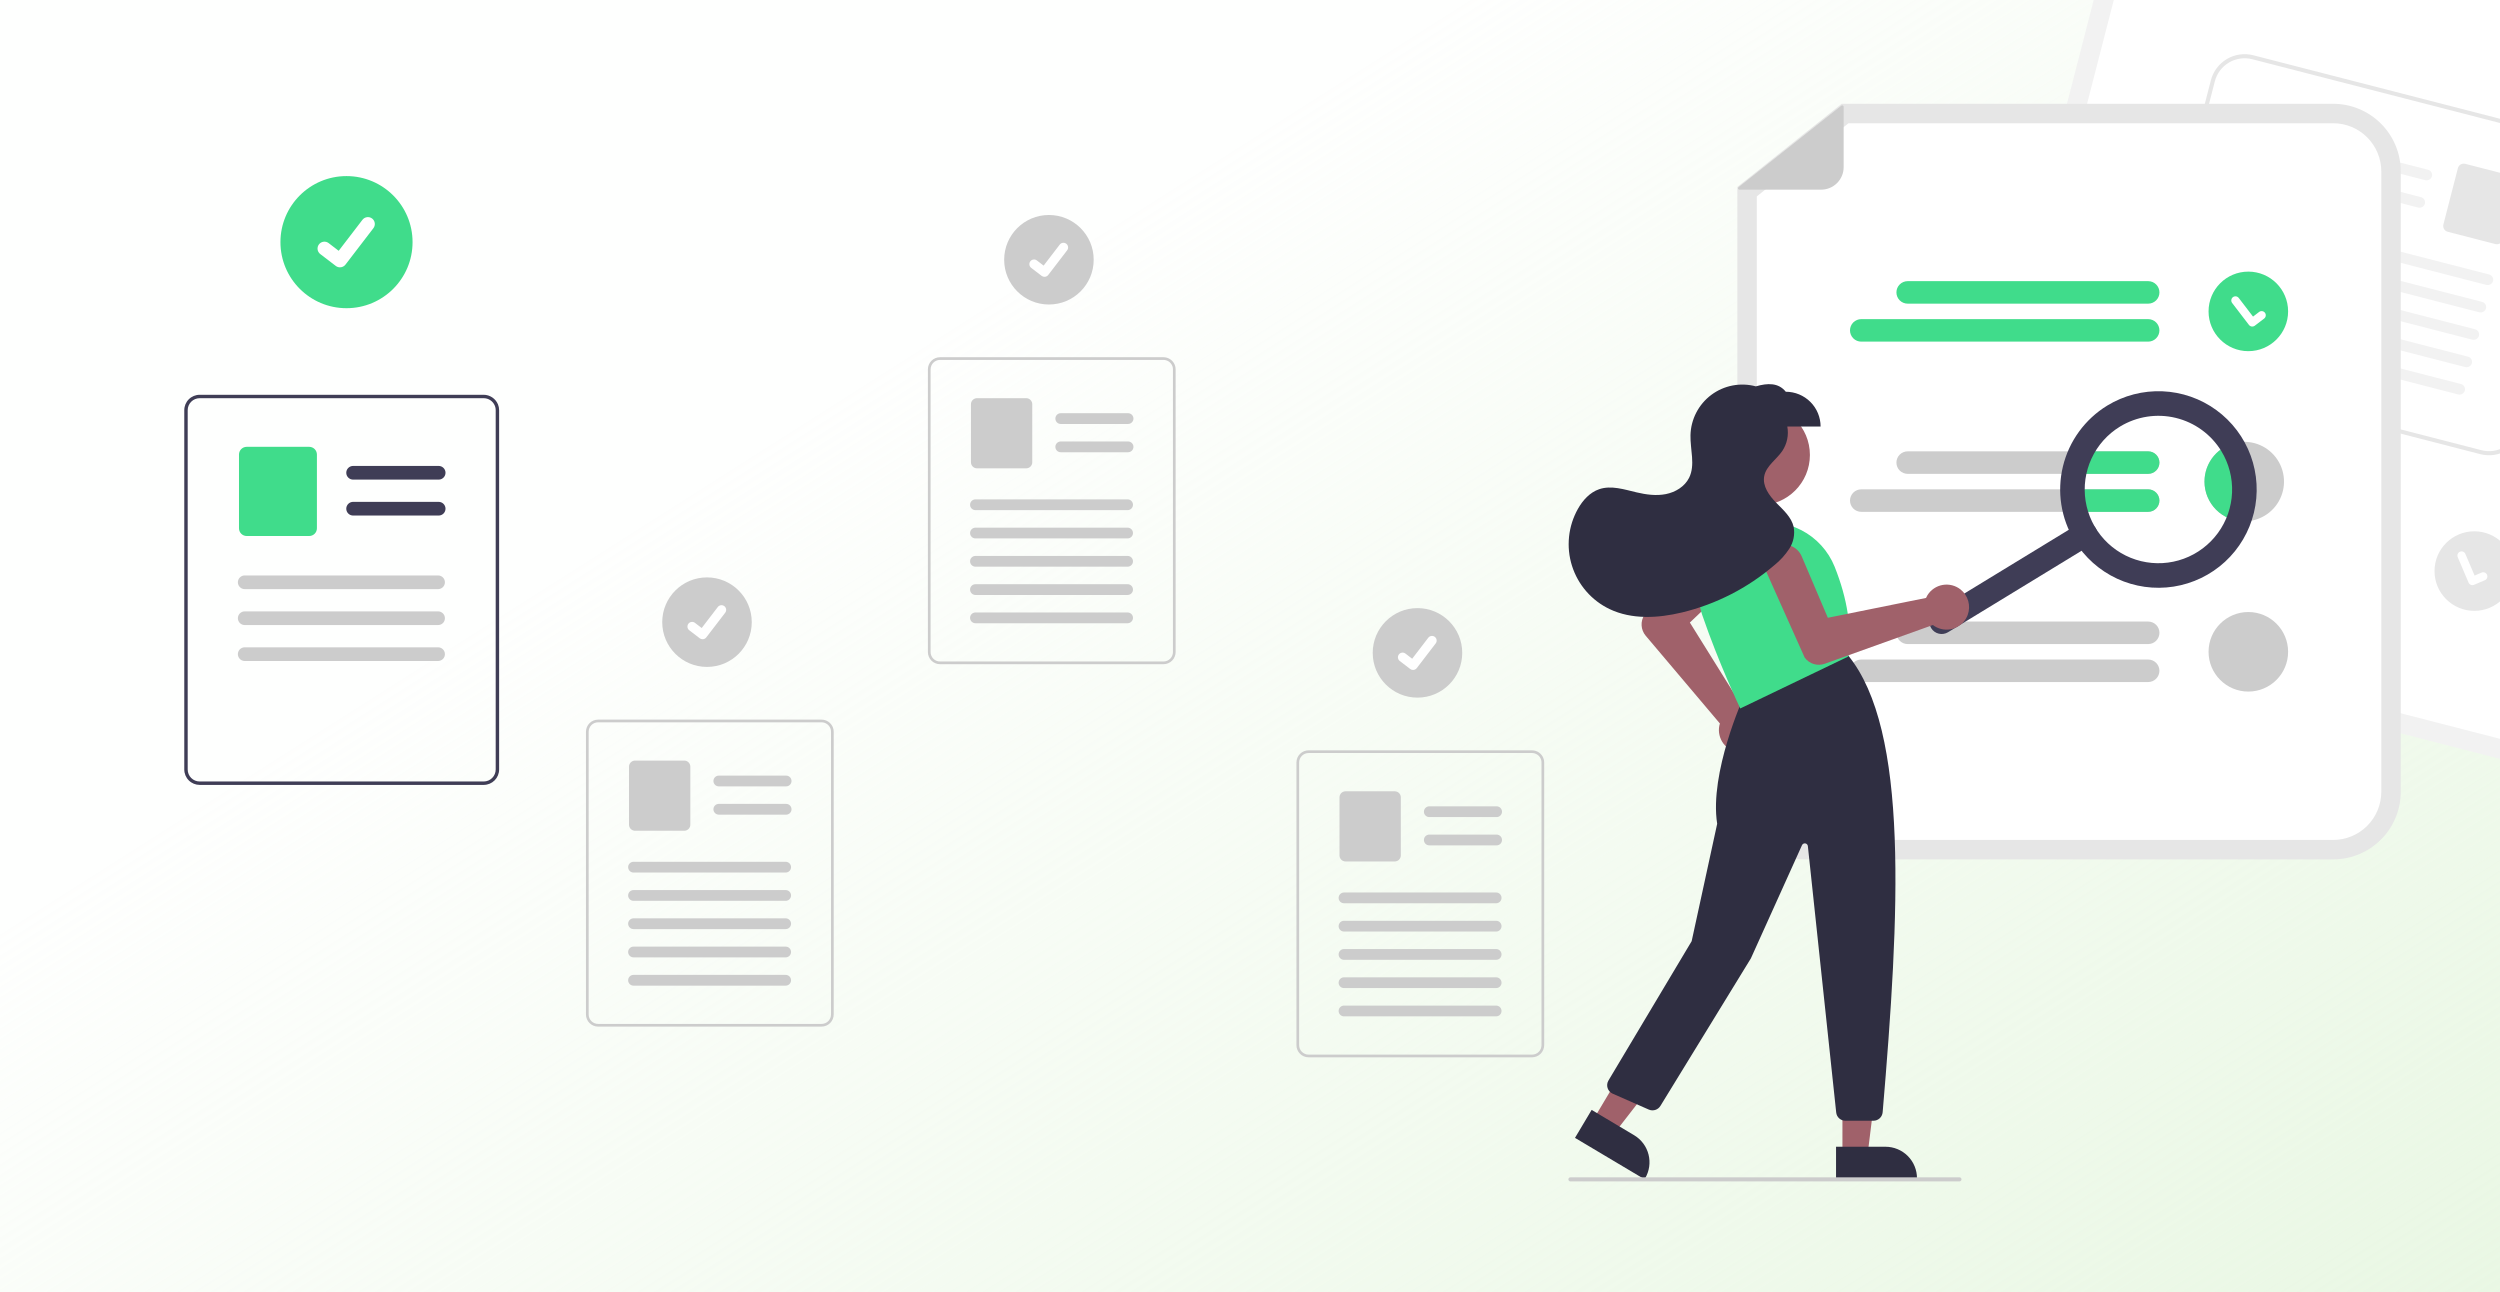 <svg width="1221" height="631" viewBox="0 0 1221 631" fill="none" xmlns="http://www.w3.org/2000/svg">
<rect x="0" y="0" width="1221" height="631" fill="#808080" stroke="none"/>
<g clip-path="url(#clip0_68_12043)">
<rect width="1221" height="631" fill="white"/>
<path d="M1155.7 -33C1196.87 -33 1230.24 -21.788 1230.24 -7.959L1230.24 640.957C1230.24 654.785 1196.87 666 1155.71 666L74.539 666C33.381 666 0 654.785 0 640.957L0 -7.959C0 -21.788 33.381 -33 74.539 -33L1155.7 -33Z" fill="url(#paint0_linear_68_12043)"/>
<g clip-path="url(#clip1_68_12043)">
<path d="M977.358 307.902L1227.21 372.249C1235.68 374.421 1244.67 373.143 1252.21 368.694C1259.74 364.245 1265.2 356.989 1267.39 348.518L1342.95 55.056C1345.13 46.58 1343.85 37.588 1339.4 30.053C1334.95 22.518 1327.7 17.056 1319.23 14.864L1086.78 -45L1027.29 -18.363L953.63 267.711C951.458 276.187 952.736 285.179 957.184 292.713C961.633 300.248 968.888 305.711 977.358 307.902Z" fill="#F2F2F2"/>
<path d="M1316.86 24.065C1322.89 25.626 1328.05 29.516 1331.22 34.881C1334.39 40.247 1335.3 46.65 1333.75 52.686L1258.19 346.149C1256.63 352.181 1252.74 357.348 1247.38 360.517C1242.01 363.685 1235.61 364.595 1229.57 363.048L979.727 298.701C973.695 297.141 968.528 293.251 965.36 287.885C962.193 282.519 961.282 276.116 962.829 270.08L1035.35 -11.561L1087.63 -34.97L1316.86 24.065Z" fill="white"/>
<path d="M1048.27 233.761L1162.02 263.057C1162.72 263.237 1163.45 263.278 1164.16 263.177C1164.87 263.076 1165.56 262.835 1166.18 262.468C1166.8 262.101 1167.35 261.615 1167.78 261.038C1168.22 260.461 1168.53 259.805 1168.71 259.106C1168.89 258.407 1168.93 257.679 1168.83 256.965C1168.73 256.25 1168.49 255.562 1168.12 254.941C1167.75 254.319 1167.27 253.776 1166.69 253.342C1166.12 252.909 1165.46 252.593 1164.76 252.413L1051.01 223.116C1050.31 222.937 1049.58 222.896 1048.87 222.997C1048.15 223.098 1047.46 223.339 1046.84 223.706C1046.22 224.073 1045.68 224.559 1045.24 225.136C1044.81 225.713 1044.5 226.369 1044.32 227.068C1044.14 227.767 1044.09 228.495 1044.2 229.209C1044.3 229.924 1044.54 230.612 1044.9 231.233C1045.27 231.855 1045.76 232.398 1046.33 232.832C1046.91 233.265 1047.57 233.581 1048.27 233.761Z" fill="#CCCCCC"/>
<path d="M1021.69 246.071L1157.39 281.021C1158.8 281.384 1160.3 281.172 1161.56 280.431C1162.81 279.69 1163.72 278.481 1164.08 277.069C1164.45 275.658 1164.24 274.159 1163.49 272.904C1162.75 271.649 1161.54 270.74 1160.13 270.376L1024.43 235.426C1023.02 235.064 1021.52 235.277 1020.27 236.019C1019.01 236.76 1018.1 237.969 1017.74 239.379C1017.38 240.79 1017.59 242.287 1018.33 243.542C1019.07 244.797 1020.28 245.707 1021.69 246.071Z" fill="#CCCCCC"/>
<path d="M1208.45 298.342C1197.72 298.342 1189.02 289.645 1189.02 278.916C1189.02 268.188 1197.72 259.491 1208.45 259.491C1219.17 259.491 1227.87 268.188 1227.87 278.916C1227.87 289.645 1219.17 298.342 1208.45 298.342Z" fill="#E6E6E6"/>
<path d="M1060.36 182.923L1211.43 221.817C1215.8 222.936 1220.43 222.277 1224.31 219.985C1228.19 217.693 1231.01 213.954 1232.14 209.59L1263.8 86.585C1264.91 82.219 1264.26 77.586 1261.96 73.705C1259.67 69.824 1255.93 67.01 1251.57 65.882L1100.5 26.988C1096.13 25.869 1091.5 26.528 1087.62 28.82C1083.74 31.112 1080.92 34.85 1079.79 39.215L1048.13 162.22C1047.02 166.586 1047.68 171.219 1049.97 175.1C1052.26 178.981 1056 181.795 1060.36 182.923Z" fill="white"/>
<path d="M1060.36 182.923L1211.43 221.817C1215.8 222.936 1220.43 222.277 1224.31 219.985C1228.19 217.693 1231.01 213.954 1232.14 209.59L1263.8 86.585C1264.91 82.219 1264.26 77.586 1261.96 73.705C1259.67 69.824 1255.93 67.01 1251.57 65.882L1100.5 26.988C1096.13 25.869 1091.5 26.528 1087.62 28.82C1083.74 31.112 1080.92 34.85 1079.79 39.215L1048.13 162.22C1047.02 166.586 1047.68 171.219 1049.97 175.1C1052.26 178.981 1056 181.795 1060.36 182.923ZM1251.07 67.819C1254.92 68.814 1258.22 71.297 1260.24 74.722C1262.26 78.147 1262.85 82.234 1261.86 86.087L1230.2 209.092C1229.2 212.942 1226.72 216.241 1223.3 218.263C1219.87 220.286 1215.79 220.867 1211.93 219.88L1060.86 180.986C1057.01 179.991 1053.71 177.508 1051.69 174.083C1049.67 170.658 1049.08 166.571 1050.07 162.718L1081.73 39.713C1082.73 35.863 1085.21 32.564 1088.63 30.542C1092.06 28.519 1096.14 27.938 1100 28.925L1251.07 67.819Z" fill="#E6E6E6"/>
<path d="M1108.16 68.347L1184.41 87.976C1185.07 88.162 1185.78 88.088 1186.4 87.769C1187.01 87.45 1187.48 86.91 1187.71 86.257C1187.82 85.917 1187.86 85.557 1187.82 85.202C1187.79 84.846 1187.68 84.502 1187.51 84.189C1187.33 83.877 1187.1 83.603 1186.81 83.384C1186.53 83.166 1186.21 83.007 1185.86 82.918L1108.25 62.937C1105.11 64.525 1105.94 67.775 1108.16 68.347Z" fill="#F2F2F2"/>
<path d="M1104.72 81.722L1180.96 101.352C1181.63 101.538 1182.34 101.464 1182.96 101.145C1183.57 100.826 1184.04 100.285 1184.27 99.633C1184.38 99.292 1184.42 98.933 1184.38 98.577C1184.35 98.222 1184.24 97.877 1184.06 97.565C1183.89 97.252 1183.66 96.978 1183.37 96.76C1183.09 96.541 1182.77 96.382 1182.42 96.293L1104.81 76.312C1101.67 77.901 1102.5 81.15 1104.72 81.722Z" fill="#F2F2F2"/>
<path d="M1195.49 113.211L1218.75 119.202C1219.51 119.396 1220.32 119.282 1221 118.883C1221.67 118.484 1222.16 117.833 1222.36 117.073L1229.43 89.61C1229.62 88.85 1229.51 88.044 1229.11 87.368C1228.71 86.693 1228.06 86.203 1227.3 86.007L1204.03 80.016C1203.27 79.821 1202.46 79.936 1201.79 80.335C1201.11 80.734 1200.62 81.385 1200.43 82.144L1193.36 109.607C1193.16 110.367 1193.28 111.174 1193.68 111.849C1194.08 112.525 1194.73 113.014 1195.49 113.211Z" fill="#E6E6E6"/>
<path d="M1097.89 109.166L1214.26 139.124C1214.92 139.31 1215.63 139.236 1216.25 138.917C1216.86 138.598 1217.33 138.058 1217.56 137.405C1217.67 137.064 1217.71 136.705 1217.67 136.35C1217.64 135.994 1217.53 135.649 1217.36 135.337C1217.18 135.024 1216.95 134.75 1216.66 134.532C1216.38 134.313 1216.06 134.155 1215.71 134.065L1097.98 103.755C1094.84 105.344 1095.67 108.594 1097.89 109.166Z" fill="#F2F2F2"/>
<path d="M1094.45 122.546L1210.81 152.504C1211.48 152.69 1212.19 152.616 1212.8 152.297C1213.42 151.978 1213.89 151.437 1214.12 150.785C1214.23 150.444 1214.26 150.085 1214.23 149.729C1214.19 149.374 1214.09 149.029 1213.91 148.717C1213.74 148.404 1213.5 148.13 1213.22 147.912C1212.94 147.693 1212.61 147.534 1212.27 147.445L1094.53 117.135C1091.4 118.724 1092.22 121.974 1094.45 122.546Z" fill="#F2F2F2"/>
<path d="M1091.01 135.917L1207.37 165.874C1208.04 166.06 1208.75 165.986 1209.36 165.667C1209.98 165.348 1210.45 164.808 1210.68 164.156C1210.79 163.815 1210.82 163.456 1210.79 163.1C1210.75 162.744 1210.64 162.4 1210.47 162.087C1210.3 161.775 1210.06 161.501 1209.78 161.282C1209.5 161.064 1209.17 160.905 1208.83 160.816L1091.09 130.506C1087.96 132.095 1088.78 135.344 1091.01 135.917Z" fill="#F2F2F2"/>
<path d="M1087.56 149.295L1203.93 179.253C1204.59 179.439 1205.31 179.365 1205.92 179.046C1206.53 178.727 1207 178.186 1207.24 177.534C1207.34 177.193 1207.38 176.834 1207.34 176.478C1207.31 176.123 1207.2 175.778 1207.03 175.466C1206.85 175.153 1206.62 174.879 1206.34 174.661C1206.05 174.442 1205.73 174.283 1205.38 174.194L1087.65 143.884C1084.51 145.473 1085.34 148.723 1087.56 149.295Z" fill="#F2F2F2"/>
<path d="M1084.12 162.667L1200.49 192.625C1201.15 192.811 1201.86 192.737 1202.48 192.418C1203.09 192.099 1203.56 191.558 1203.79 190.906C1203.9 190.565 1203.94 190.206 1203.9 189.85C1203.87 189.495 1203.76 189.15 1203.59 188.838C1203.41 188.525 1203.18 188.251 1202.89 188.033C1202.61 187.814 1202.29 187.655 1201.94 187.566L1084.21 157.256C1081.07 158.845 1081.9 162.095 1084.12 162.667Z" fill="#F2F2F2"/>
<path d="M1207.01 285.726C1207.43 285.836 1207.88 285.805 1208.29 285.638L1208.31 285.628L1213.6 283.384C1213.85 283.28 1214.07 283.129 1214.26 282.939C1214.44 282.749 1214.59 282.523 1214.69 282.276C1214.79 282.029 1214.84 281.764 1214.84 281.498C1214.84 281.231 1214.78 280.967 1214.68 280.722C1214.57 280.477 1214.42 280.254 1214.23 280.067C1214.04 279.881 1213.82 279.733 1213.57 279.634C1213.32 279.534 1213.06 279.484 1212.79 279.487C1212.52 279.49 1212.26 279.545 1212.01 279.65L1208.59 281.109L1204.09 270.538C1203.99 270.293 1203.84 270.071 1203.65 269.884C1203.46 269.698 1203.23 269.551 1202.99 269.451C1202.74 269.351 1202.47 269.301 1202.21 269.304C1201.94 269.306 1201.68 269.361 1201.43 269.465L1201.46 269.535L1201.43 269.465C1200.94 269.676 1200.55 270.075 1200.35 270.574C1200.14 271.073 1200.15 271.631 1200.36 272.126L1205.65 284.554C1205.77 284.841 1205.95 285.095 1206.19 285.298C1206.43 285.501 1206.71 285.646 1207.01 285.723L1207.01 285.726Z" fill="white"/>
<path d="M881.526 419.733H1139.53C1148.27 419.723 1156.66 416.243 1162.85 410.056C1169.04 403.868 1172.52 395.479 1172.53 386.729V83.693C1172.52 74.943 1169.04 66.554 1162.85 60.367C1156.66 54.179 1148.27 50.699 1139.53 50.689H899.499L848.526 91.323V386.729C848.536 395.479 852.016 403.868 858.202 410.056C864.389 416.243 872.777 419.723 881.526 419.733Z" fill="#E6E6E6"/>
<path d="M1139.53 60.19C1145.76 60.197 1151.73 62.675 1156.13 67.082C1160.54 71.488 1163.02 77.462 1163.03 83.693V386.729C1163.02 392.96 1160.54 398.934 1156.13 403.34C1151.73 407.746 1145.76 410.225 1139.53 410.232H881.526C875.296 410.225 869.322 407.746 864.917 403.34C860.511 398.934 858.033 392.96 858.026 386.729V95.9L902.822 60.19H1139.53Z" fill="white"/>
<path d="M931.707 148.305H1049.17C1050.63 148.305 1052.03 147.726 1053.06 146.695C1054.09 145.665 1054.67 144.267 1054.67 142.809C1054.67 141.351 1054.09 139.953 1053.06 138.923C1052.03 137.892 1050.63 137.313 1049.17 137.313H931.707C930.25 137.313 928.852 137.892 927.821 138.923C926.791 139.953 926.212 141.351 926.212 142.809C926.212 144.267 926.791 145.665 927.821 146.695C928.852 147.726 930.25 148.305 931.707 148.305Z" fill="#40DC8B"/>
<path d="M909.038 166.854H1049.17C1050.63 166.852 1052.02 166.272 1053.05 165.242C1054.08 164.211 1054.66 162.814 1054.66 161.358C1054.66 159.901 1054.08 158.505 1053.05 157.474C1052.02 156.444 1050.63 155.864 1049.17 155.862H909.038C908.316 155.861 907.601 156.002 906.933 156.278C906.265 156.554 905.659 156.958 905.148 157.469C904.637 157.979 904.231 158.586 903.955 159.253C903.678 159.92 903.536 160.635 903.536 161.358C903.536 162.08 903.678 162.796 903.955 163.463C904.231 164.13 904.637 164.736 905.148 165.247C905.659 165.757 906.265 166.162 906.933 166.438C907.601 166.713 908.316 166.855 909.038 166.854Z" fill="#40DC8B"/>
<path d="M931.705 220.438H1049.17C1050.62 220.438 1052.02 221.016 1053.05 222.047C1054.08 223.078 1054.66 224.476 1054.66 225.933C1054.66 227.391 1054.08 228.789 1053.05 229.819C1052.02 230.85 1050.62 231.429 1049.17 231.429H931.705C930.248 231.429 928.85 230.85 927.82 229.819C926.789 228.789 926.21 227.391 926.21 225.933C926.21 224.476 926.789 223.078 927.82 222.047C928.85 221.016 930.248 220.438 931.705 220.438Z" fill="#CCCCCC"/>
<path d="M909.036 238.99H1049.17C1050.62 238.99 1052.02 239.569 1053.05 240.599C1054.08 241.63 1054.66 243.028 1054.66 244.485C1054.66 245.943 1054.08 247.341 1053.05 248.371C1052.02 249.402 1050.62 249.981 1049.17 249.981H909.036C907.578 249.981 906.181 249.402 905.15 248.371C904.12 247.341 903.541 245.943 903.541 244.485C903.541 243.028 904.12 241.63 905.15 240.599C906.181 239.569 907.578 238.99 909.036 238.99Z" fill="#CCCCCC"/>
<path d="M931.707 314.56H1049.17C1050.63 314.56 1052.03 313.981 1053.06 312.95C1054.09 311.919 1054.67 310.522 1054.67 309.064C1054.67 307.606 1054.09 306.208 1053.06 305.178C1052.03 304.147 1050.63 303.568 1049.17 303.568H931.707C930.25 303.568 928.852 304.147 927.821 305.178C926.791 306.208 926.212 307.606 926.212 309.064C926.212 310.522 926.791 311.919 927.821 312.95C928.852 313.981 930.25 314.56 931.707 314.56Z" fill="#CCCCCC"/>
<path d="M909.038 333.109H1049.17C1050.63 333.107 1052.02 332.527 1053.05 331.497C1054.08 330.466 1054.66 329.07 1054.66 327.613C1054.66 326.157 1054.08 324.76 1053.05 323.73C1052.02 322.699 1050.63 322.119 1049.17 322.117H909.038C908.316 322.116 907.601 322.258 906.933 322.533C906.265 322.809 905.659 323.214 905.148 323.724C904.637 324.235 904.231 324.841 903.955 325.508C903.678 326.176 903.536 326.891 903.536 327.613C903.536 328.336 903.678 329.051 903.955 329.718C904.231 330.385 904.637 330.992 905.148 331.502C905.659 332.013 906.265 332.417 906.933 332.693C907.601 332.969 908.316 333.11 909.038 333.109Z" fill="#CCCCCC"/>
<path d="M1098.08 171.509C1087.36 171.509 1078.66 162.812 1078.66 152.084C1078.66 141.355 1087.36 132.658 1098.08 132.658C1108.81 132.658 1117.51 141.355 1117.51 152.084C1117.51 162.812 1108.81 171.509 1098.08 171.509Z" fill="#40DC8B"/>
<path d="M1100.01 159.494C1100.45 159.494 1100.87 159.353 1101.22 159.091L1101.24 159.075L1105.81 155.582C1106.02 155.421 1106.2 155.218 1106.33 154.988C1106.47 154.757 1106.55 154.502 1106.59 154.238C1106.62 153.973 1106.61 153.704 1106.54 153.446C1106.47 153.189 1106.35 152.947 1106.19 152.735C1106.02 152.524 1105.82 152.346 1105.59 152.213C1105.36 152.079 1105.1 151.993 1104.84 151.958C1104.58 151.923 1104.31 151.941 1104.05 152.011C1103.79 152.08 1103.55 152.2 1103.34 152.362L1100.38 154.63L1093.4 145.514C1093.23 145.302 1093.03 145.125 1092.8 144.992C1092.57 144.859 1092.32 144.772 1092.05 144.737C1091.79 144.702 1091.52 144.72 1091.26 144.789C1091.01 144.857 1090.76 144.976 1090.55 145.138L1090.6 145.199L1090.55 145.139C1090.12 145.466 1089.85 145.95 1089.78 146.483C1089.71 147.016 1089.85 147.555 1090.18 147.982L1098.39 158.7C1098.58 158.947 1098.83 159.147 1099.11 159.284C1099.39 159.421 1099.7 159.492 1100.01 159.491L1100.01 159.494Z" fill="white"/>
<path d="M1076.67 235.209C1076.66 237.761 1077.17 240.287 1078.14 242.645C1079.12 245.002 1080.55 247.144 1082.35 248.949C1084.15 250.753 1086.3 252.185 1088.65 253.161C1091.01 254.138 1093.53 254.641 1096.09 254.642C1096.25 254.645 1096.42 254.638 1096.59 254.622C1100.4 254.524 1104.11 253.301 1107.24 251.108C1110.37 248.914 1112.78 245.847 1114.17 242.289C1115.57 238.732 1115.88 234.842 1115.07 231.107C1114.27 227.372 1112.38 223.958 1109.64 221.292C1106.91 218.625 1103.44 216.825 1099.69 216.116C1095.94 215.408 1092.06 215.822 1088.54 217.308C1085.02 218.793 1082.01 221.284 1079.9 224.468C1077.79 227.652 1076.66 231.388 1076.67 235.209Z" fill="#CCCCCC"/>
<path d="M1098.08 337.764C1087.36 337.764 1078.66 329.067 1078.66 318.339C1078.66 307.61 1087.36 298.913 1098.08 298.913C1108.81 298.913 1117.51 307.61 1117.51 318.339C1117.51 329.067 1108.81 337.764 1098.08 337.764Z" fill="#CCCCCC"/>
<path d="M849.518 92.631H889.447C892.362 92.631 895.157 91.473 897.218 89.411C899.28 87.35 900.437 84.554 900.437 81.639V52.144C900.438 52.015 900.401 51.888 900.333 51.779C900.264 51.67 900.166 51.582 900.05 51.526C899.933 51.469 899.804 51.447 899.675 51.461C899.547 51.475 899.425 51.525 899.324 51.605L849.091 91.405C848.98 91.494 848.898 91.615 848.858 91.752C848.818 91.889 848.822 92.035 848.869 92.169C848.916 92.304 849.004 92.421 849.12 92.504C849.236 92.586 849.375 92.631 849.518 92.631Z" fill="#CCCCCC"/>
<path d="M1076.67 235.209C1076.66 237.76 1077.17 240.287 1078.14 242.644C1079.12 245.002 1080.55 247.144 1082.35 248.948C1084.15 250.753 1086.3 252.184 1088.65 253.161C1091.01 254.138 1093.53 254.641 1096.09 254.641C1096.25 254.645 1096.42 254.638 1096.59 254.621C1099.09 248.362 1100.06 241.591 1099.41 234.879C1098.75 228.167 1096.49 221.711 1092.82 216.057C1088.3 216.831 1084.2 219.178 1081.24 222.683C1078.29 226.188 1076.67 230.624 1076.67 235.209Z" fill="#40DC8B"/>
<path d="M1054.67 225.938C1054.66 224.48 1054.08 223.083 1053.05 222.051C1052.02 221.02 1050.62 220.44 1049.17 220.438H1019.9C1018.19 223.915 1016.97 227.615 1016.29 231.429H1049.17C1050.62 231.428 1052.02 230.85 1053.05 229.821C1054.08 228.792 1054.66 227.395 1054.67 225.938Z" fill="#40DC8B"/>
<path d="M1015.61 238.99C1015.6 242.702 1016.09 246.398 1017.07 249.981H1049.17C1050.62 249.981 1052.02 249.402 1053.05 248.371C1054.08 247.341 1054.66 245.943 1054.66 244.485C1054.66 243.028 1054.08 241.63 1053.05 240.599C1052.02 239.569 1050.62 238.99 1049.17 238.99H1015.61Z" fill="#40DC8B"/>
<path d="M943.184 306.775C944.012 308.134 945.347 309.108 946.893 309.482C948.44 309.857 950.072 309.602 951.43 308.773L1021.43 266.068C1022.11 265.658 1022.69 265.119 1023.16 264.482C1023.62 263.846 1023.96 263.124 1024.14 262.358C1024.33 261.592 1024.36 260.797 1024.24 260.019C1024.12 259.24 1023.84 258.493 1023.43 257.82C1023.02 257.148 1022.48 256.562 1021.85 256.098C1021.21 255.633 1020.49 255.299 1019.72 255.113C1018.96 254.927 1018.16 254.895 1017.38 255.016C1016.61 255.138 1015.86 255.412 1015.19 255.822L945.181 298.528C943.823 299.356 942.849 300.691 942.475 302.238C942.1 303.784 942.355 305.417 943.184 306.775Z" fill="#3F3D56"/>
<path d="M1013.19 264.069C1018.13 272.175 1025.37 278.633 1033.98 282.626C1042.6 286.618 1052.2 287.967 1061.58 286.501C1070.96 285.035 1079.69 280.821 1086.68 274.39C1093.66 267.96 1098.58 259.602 1100.82 250.374C1103.05 241.147 1102.5 231.463 1099.24 222.549C1095.97 213.634 1090.13 205.889 1082.46 200.292C1074.79 194.695 1065.64 191.499 1056.15 191.106C1046.67 190.714 1037.28 193.144 1029.17 198.088C1018.32 204.728 1010.54 215.404 1007.54 227.773C1004.54 240.143 1006.58 253.196 1013.19 264.069ZM1084.9 220.322C1088.61 226.402 1090.43 233.444 1090.14 240.559C1089.84 247.674 1087.45 254.542 1083.25 260.294C1079.05 266.046 1073.24 270.425 1066.56 272.876C1059.87 275.327 1052.61 275.74 1045.69 274.063C1038.77 272.387 1032.5 268.695 1027.68 263.456C1022.86 258.217 1019.7 251.666 1018.6 244.63C1017.5 237.594 1018.51 230.391 1021.51 223.93C1024.5 217.469 1029.34 212.042 1035.42 208.334C1043.58 203.372 1053.36 201.848 1062.64 204.095C1071.92 206.343 1079.92 212.179 1084.9 220.322Z" fill="#3F3D56"/>
<path d="M859.398 246.769C845.833 246.769 834.837 235.771 834.837 222.205C834.837 208.638 845.833 197.641 859.398 197.641C872.963 197.641 883.959 208.638 883.959 222.205C883.959 235.771 872.963 246.769 859.398 246.769Z" fill="#A0616A"/>
<path d="M860.985 359.912C861.459 358.436 861.616 356.877 861.445 355.336C861.274 353.795 860.779 352.308 859.993 350.972C859.208 349.636 858.148 348.481 856.885 347.582C855.622 346.684 854.183 346.063 852.663 345.759C852.181 345.665 851.694 345.605 851.204 345.58L825.332 304.051L848.964 281.582C849.867 280.723 850.591 279.694 851.095 278.555C851.598 277.415 851.87 276.186 851.896 274.941C851.922 273.695 851.701 272.456 851.245 271.296C850.79 270.137 850.109 269.079 849.243 268.183C848.376 267.288 847.341 266.573 846.196 266.081C845.052 265.588 843.822 265.327 842.576 265.312C841.33 265.298 840.094 265.53 838.938 265.996C837.783 266.462 836.731 267.153 835.844 268.027L803.215 300.205L803.149 300.285C802.14 301.821 801.652 303.642 801.759 305.477C801.866 307.311 802.562 309.063 803.743 310.471L839.993 353.349C839.885 353.693 839.795 354.042 839.723 354.395C839.42 355.915 839.442 357.483 839.786 358.994C840.131 360.506 840.791 361.927 841.724 363.166C842.656 364.404 843.839 365.432 845.196 366.181C846.554 366.93 848.054 367.384 849.598 367.513C849.911 367.54 850.221 367.554 850.53 367.554C852.856 367.544 855.119 366.8 856.996 365.428C858.874 364.056 860.27 362.125 860.985 359.912Z" fill="#A0616A"/>
<path d="M899.849 564.074L912.109 564.073L917.941 516.779L899.847 516.78L899.849 564.074Z" fill="#A0616A"/>
<path d="M896.724 575.959L936.254 575.957V575.457C936.254 573.437 935.856 571.436 935.083 569.569C934.31 567.702 933.176 566.005 931.747 564.576C930.319 563.147 928.622 562.014 926.756 561.241C924.889 560.467 922.888 560.069 920.867 560.069L896.723 560.07L896.724 575.959Z" fill="#2F2E41"/>
<path d="M777.993 547.121L788.527 553.393L817.732 515.743L802.185 506.485L777.993 547.121Z" fill="#A0616A"/>
<path d="M769.227 555.734L803.193 575.959L803.449 575.53C804.483 573.793 805.164 571.87 805.455 569.871C805.746 567.871 805.64 565.833 805.143 563.875C804.647 561.916 803.769 560.074 802.561 558.454C801.352 556.835 799.837 555.469 798.101 554.435L777.355 542.082L769.227 555.734Z" fill="#2F2E41"/>
<path d="M919.488 543.246C927.7 446.528 932.586 356.679 902.564 320.026L902.331 319.742L851.806 339.955L851.723 340.136C851.552 340.507 834.749 377.473 838.668 402.338L826.206 459.672L785.57 527.722C785.243 528.269 785.036 528.881 784.963 529.514C784.89 530.148 784.952 530.79 785.146 531.398C785.34 532.006 785.661 532.566 786.088 533.04C786.514 533.515 787.037 533.893 787.621 534.15L805.28 541.921C806.276 542.354 807.396 542.415 808.433 542.09C809.471 541.766 810.356 541.079 810.928 540.155L855.132 468.066L880.1 412.773C880.236 412.473 880.466 412.226 880.757 412.07C881.047 411.914 881.38 411.858 881.705 411.91C882.03 411.962 882.329 412.12 882.556 412.359C882.782 412.598 882.924 412.905 882.959 413.232L896.799 543.345C896.915 544.45 897.436 545.474 898.263 546.217C899.089 546.961 900.162 547.371 901.274 547.369H915.002C916.128 547.363 917.212 546.937 918.041 546.174C918.871 545.412 919.386 544.368 919.488 543.246Z" fill="#2F2E41"/>
<path d="M902.395 320.792L902.636 320.677L902.673 320.413C904.561 307.201 902.327 292.522 896.033 276.782C892.931 269.079 887.166 262.747 879.787 258.939C872.408 255.131 863.906 254.101 855.832 256.037C851.18 257.183 846.818 259.283 843.02 262.203C839.223 265.124 836.073 268.801 833.771 273.003C831.498 277.161 830.114 281.746 829.706 286.467C829.297 291.189 829.874 295.944 831.398 300.431C839.332 323.634 849.624 345.343 849.727 345.56L849.943 346.013L902.395 320.792Z" fill="#40DC8B"/>
<path d="M957.521 287.885C956.304 286.924 954.899 286.232 953.396 285.852C951.893 285.473 950.327 285.415 948.8 285.684C947.273 285.952 945.821 286.539 944.537 287.408C943.253 288.277 942.168 289.407 941.351 290.725C941.094 291.143 940.867 291.579 940.672 292.029L892.718 301.723L879.95 271.715C879.462 270.569 878.752 269.53 877.86 268.66C876.969 267.789 875.914 267.104 874.756 266.643C873.599 266.183 872.361 265.956 871.115 265.977C869.87 265.997 868.64 266.264 867.499 266.763C866.357 267.261 865.325 267.981 864.462 268.88C863.6 269.779 862.925 270.841 862.475 272.003C862.025 273.165 861.81 274.404 861.842 275.65C861.873 276.896 862.152 278.123 862.66 279.26L881.37 321.095L881.422 321.185C882.507 322.668 884.042 323.762 885.798 324.304C887.554 324.847 889.438 324.808 891.17 324.195L944.023 305.252C944.307 305.474 944.602 305.68 944.908 305.871C946.226 306.687 947.701 307.216 949.237 307.423C950.773 307.629 952.336 307.508 953.822 307.069C955.309 306.629 956.686 305.88 957.863 304.871C959.039 303.862 959.99 302.616 960.652 301.214C960.787 300.931 960.908 300.645 961.016 300.355C961.822 298.173 961.917 295.793 961.29 293.553C960.662 291.314 959.343 289.33 957.521 287.885Z" fill="#A0616A"/>
<path d="M770.67 248.51C773.036 244.318 776.483 240.478 781.039 238.929C786.924 236.927 793.296 239.058 799.346 240.481C804.008 241.577 808.878 242.248 813.577 241.323C818.275 240.398 822.807 237.663 824.945 233.378C828.09 227.073 825.441 219.556 825.632 212.513C825.73 208.679 826.698 204.917 828.461 201.512C830.224 198.106 832.737 195.145 835.811 192.852C838.885 190.56 842.439 188.994 846.206 188.275C849.972 187.556 853.853 187.701 857.555 188.699C863.349 187.027 868.594 186.873 872.178 191.327C876.686 191.327 881.01 193.118 884.198 196.307C887.387 199.495 889.178 203.82 889.178 208.329H872.922C873.693 212.474 872.812 216.757 870.468 220.261C867.599 224.478 862.609 227.528 861.649 232.537C860.717 237.391 864.017 241.997 867.478 245.525C870.938 249.053 874.953 252.55 876.033 257.373C876.695 261.034 875.943 264.81 873.93 267.939C871.919 271.029 869.426 273.777 866.544 276.075C853.558 287.201 838.126 295.098 821.506 299.119C809.802 301.937 797 302.667 786.135 297.483C781.789 295.409 777.915 292.463 774.755 288.829C771.595 285.195 769.216 280.949 767.765 276.356C766.315 271.764 765.825 266.922 766.324 262.132C766.824 257.341 768.303 252.705 770.67 248.51Z" fill="#2F2E41"/>
<path d="M767 577H957C957.265 577 957.52 576.894 957.707 576.707C957.895 576.519 958 576.265 958 576C958 575.734 957.895 575.48 957.707 575.292C957.52 575.105 957.265 575 957 575H767C766.735 575 766.481 575.105 766.293 575.292C766.106 575.48 766 575.734 766 576C766 576.265 766.106 576.519 766.293 576.707C766.481 576.894 766.735 577 767 577Z" fill="#CCCCCC"/>
</g>
<path d="M243.195 197.46C242.618 196.09 241.652 194.919 240.417 194.093C239.182 193.266 237.731 192.82 236.245 192.81H97.52C95.526 192.811 93.614 193.603 92.204 195.013C90.794 196.423 90.001 198.335 90 200.33V375.83C90.001 377.824 90.794 379.736 92.204 381.146C93.614 382.556 95.526 383.349 97.52 383.35H236.25C238.244 383.347 240.155 382.554 241.564 381.144C242.974 379.734 243.767 377.823 243.77 375.83V200.33C243.773 199.344 243.579 198.369 243.2 197.46H243.195ZM242.095 375.83C242.093 377.381 241.476 378.867 240.38 379.964C239.283 381.061 237.796 381.678 236.245 381.68H97.52C95.969 381.679 94.481 381.063 93.384 379.966C92.287 378.869 91.671 377.382 91.67 375.831V200.331C91.672 198.78 92.289 197.293 93.386 196.196C94.482 195.1 95.969 194.483 97.52 194.481H236.25C237.418 194.485 238.559 194.837 239.526 195.493C240.493 196.148 241.243 197.077 241.68 198.161C241.765 198.376 241.839 198.597 241.9 198.821C242.033 199.313 242.1 199.821 242.1 200.331L242.095 375.83Z" fill="#3F3D56"/>
<path d="M214.244 234.245H172.458C171.572 234.245 170.721 233.892 170.094 233.265C169.467 232.639 169.115 231.788 169.115 230.902C169.115 230.015 169.467 229.165 170.094 228.538C170.721 227.911 171.572 227.559 172.458 227.559H214.244C215.131 227.559 215.981 227.911 216.608 228.538C217.235 229.165 217.587 230.015 217.587 230.902C217.587 231.788 217.235 232.639 216.608 233.265C215.981 233.892 215.131 234.245 214.244 234.245Z" fill="#3F3D56"/>
<path d="M214.244 251.794H172.458C171.572 251.794 170.721 251.442 170.094 250.815C169.467 250.188 169.115 249.338 169.115 248.451C169.115 247.565 169.467 246.714 170.094 246.088C170.721 245.461 171.572 245.108 172.458 245.108H214.244C215.131 245.108 215.981 245.461 216.608 246.088C217.235 246.714 217.587 247.565 217.587 248.451C217.587 249.338 217.235 250.188 216.608 250.815C215.981 251.442 215.131 251.794 214.244 251.794Z" fill="#3F3D56"/>
<path d="M151.019 261.787H120.482C119.485 261.786 118.529 261.39 117.823 260.685C117.118 259.98 116.722 259.024 116.721 258.026V221.99C116.722 220.993 117.118 220.037 117.823 219.332C118.529 218.627 119.485 218.231 120.482 218.229H151.019C152.016 218.231 152.972 218.627 153.677 219.332C154.382 220.037 154.779 220.993 154.78 221.99V258.026C154.779 259.024 154.382 259.98 153.677 260.685C152.972 261.39 152.016 261.786 151.019 261.787Z" fill="#40DC8B"/>
<path d="M213.955 287.73H119.519C118.632 287.73 117.782 287.378 117.155 286.751C116.528 286.124 116.176 285.274 116.176 284.387C116.176 283.5 116.528 282.65 117.155 282.023C117.782 281.396 118.632 281.044 119.519 281.044H213.955C214.394 281.044 214.828 281.13 215.234 281.298C215.64 281.466 216.008 281.713 216.319 282.023C216.629 282.334 216.875 282.702 217.043 283.108C217.211 283.513 217.298 283.948 217.298 284.387C217.298 284.826 217.211 285.261 217.043 285.666C216.875 286.072 216.629 286.44 216.319 286.751C216.008 287.061 215.64 287.307 215.234 287.475C214.828 287.643 214.394 287.73 213.955 287.73Z" fill="#CCCCCC"/>
<path d="M213.955 305.28H119.519C118.632 305.28 117.782 304.928 117.155 304.301C116.528 303.674 116.176 302.824 116.176 301.937C116.176 301.051 116.528 300.2 117.155 299.573C117.782 298.946 118.632 298.594 119.519 298.594H213.955C214.841 298.594 215.692 298.946 216.319 299.573C216.946 300.2 217.298 301.051 217.298 301.937C217.298 302.824 216.946 303.674 216.319 304.301C215.692 304.928 214.841 305.28 213.955 305.28Z" fill="#CCCCCC"/>
<path d="M213.955 322.83H119.519C118.632 322.83 117.782 322.478 117.155 321.851C116.528 321.224 116.176 320.374 116.176 319.487C116.176 318.6 116.528 317.75 117.155 317.123C117.782 316.496 118.632 316.144 119.519 316.144H213.955C214.841 316.144 215.692 316.496 216.319 317.123C216.946 317.75 217.298 318.6 217.298 319.487C217.298 320.374 216.946 321.224 216.319 321.851C215.692 322.478 214.841 322.83 213.955 322.83Z" fill="#CCCCCC"/>
<path d="M169.231 150.524C187.049 150.524 201.493 136.08 201.493 118.262C201.493 100.444 187.049 86 169.231 86C151.413 86 136.969 100.444 136.969 118.262C136.969 136.08 151.413 150.524 169.231 150.524Z" fill="#40DC8B"/>
<path d="M166.035 130.569C165.309 130.57 164.603 130.335 164.022 129.9L163.986 129.873L156.404 124.073C156.053 123.804 155.757 123.468 155.536 123.085C155.314 122.702 155.169 122.279 155.111 121.84C155.053 121.401 155.082 120.955 155.196 120.527C155.311 120.099 155.508 119.698 155.777 119.347C156.047 118.995 156.383 118.701 156.766 118.479C157.15 118.258 157.573 118.114 158.012 118.056C158.451 117.998 158.897 118.028 159.325 118.143C159.752 118.257 160.153 118.455 160.504 118.725L165.415 122.491L177.02 107.351C177.564 106.642 178.367 106.178 179.252 106.061C180.138 105.944 181.033 106.184 181.742 106.727L181.743 106.728L181.671 106.828L181.745 106.728C182.453 107.272 182.917 108.075 183.034 108.961C183.15 109.846 182.911 110.742 182.368 111.451L168.718 129.251C168.402 129.661 167.996 129.993 167.532 130.221C167.067 130.449 166.556 130.567 166.038 130.565L166.035 130.569Z" fill="white"/>
<path d="M345.296 325.724C357.37 325.724 367.158 315.936 367.158 303.862C367.158 291.788 357.37 282 345.296 282C333.222 282 323.434 291.788 323.434 303.862C323.434 315.936 333.222 325.724 345.296 325.724Z" fill="#CCCCCC"/>
<path d="M512.296 148.724C524.37 148.724 534.158 138.936 534.158 126.862C534.158 114.788 524.37 105 512.296 105C500.222 105 490.434 114.788 490.434 126.862C490.434 138.936 500.222 148.724 512.296 148.724Z" fill="#CCCCCC"/>
<path d="M692.296 340.724C704.37 340.724 714.158 330.936 714.158 318.862C714.158 306.788 704.37 297 692.296 297C680.222 297 670.434 306.788 670.434 318.862C670.434 330.936 680.222 340.724 692.296 340.724Z" fill="#CCCCCC"/>
<path d="M343.13 312.202C342.638 312.203 342.159 312.044 341.766 311.749L341.742 311.731L336.604 307.797C336.137 307.424 335.835 306.883 335.763 306.29C335.691 305.697 335.853 305.099 336.217 304.625C336.58 304.151 337.115 303.838 337.706 303.753C338.297 303.669 338.898 303.819 339.38 304.173L342.708 306.725L350.572 296.469C350.94 295.988 351.484 295.674 352.084 295.595C352.684 295.516 353.291 295.678 353.771 296.046L353.723 296.113L353.773 296.048C354.253 296.417 354.566 296.961 354.646 297.56C354.725 298.16 354.563 298.767 354.195 299.248L344.945 311.312C344.731 311.59 344.456 311.815 344.141 311.969C343.826 312.124 343.48 312.204 343.129 312.203L343.13 312.202Z" fill="white"/>
<path d="M510.13 135.202C509.638 135.203 509.159 135.044 508.766 134.749L508.742 134.731L503.604 130.797C503.137 130.424 502.835 129.883 502.763 129.29C502.691 128.697 502.853 128.099 503.217 127.625C503.58 127.151 504.115 126.838 504.706 126.753C505.297 126.669 505.898 126.819 506.38 127.173L509.708 129.725L517.572 119.469C517.94 118.988 518.484 118.674 519.084 118.595C519.684 118.516 520.291 118.678 520.771 119.046L520.723 119.113L520.773 119.048C521.253 119.417 521.566 119.961 521.646 120.56C521.725 121.16 521.563 121.767 521.195 122.248L511.945 134.312C511.731 134.59 511.456 134.815 511.141 134.969C510.826 135.124 510.48 135.204 510.129 135.203L510.13 135.202Z" fill="white"/>
<path d="M690.13 327.202C689.638 327.203 689.159 327.044 688.766 326.749L688.742 326.731L683.604 322.797C683.137 322.424 682.835 321.883 682.763 321.29C682.691 320.697 682.853 320.099 683.217 319.625C683.58 319.151 684.115 318.838 684.706 318.753C685.297 318.669 685.898 318.819 686.38 319.173L689.708 321.725L697.572 311.469C697.94 310.988 698.484 310.674 699.084 310.595C699.684 310.516 700.291 310.678 700.771 311.046L700.723 311.113L700.773 311.048C701.253 311.417 701.566 311.961 701.646 312.56C701.725 313.16 701.563 313.767 701.195 314.248L691.945 326.312C691.731 326.59 691.456 326.815 691.141 326.969C690.826 327.124 690.48 327.204 690.129 327.203L690.13 327.202Z" fill="white"/>
<path d="M406.732 355.123C406.277 354.045 405.518 353.124 404.546 352.474C403.574 351.824 402.433 351.473 401.264 351.464H292.103C290.534 351.465 289.029 352.088 287.919 353.198C286.81 354.307 286.186 355.812 286.186 357.381V495.474C286.186 497.043 286.81 498.547 287.919 499.657C289.029 500.766 290.534 501.39 292.103 501.391H401.264C402.832 501.389 404.336 500.765 405.445 499.655C406.554 498.546 407.178 497.042 407.181 495.474V357.381C407.183 356.606 407.03 355.838 406.732 355.123ZM405.867 495.475C405.864 496.694 405.379 497.863 404.517 498.725C403.654 499.587 402.486 500.072 401.267 500.075H292.103C290.883 500.075 289.713 499.59 288.85 498.728C287.987 497.865 287.503 496.695 287.503 495.475V357.381C287.505 356.162 287.99 354.993 288.852 354.131C289.715 353.269 290.883 352.783 292.103 352.781H401.264C402.183 352.785 403.081 353.063 403.842 353.579C404.604 354.096 405.193 354.827 405.537 355.681C405.603 355.851 405.661 356.024 405.71 356.2C405.814 356.587 405.867 356.987 405.868 357.388L405.867 495.475Z" fill="#CCCCCC"/>
<path d="M573.732 178.123C573.277 177.045 572.518 176.124 571.546 175.474C570.574 174.824 569.433 174.473 568.264 174.464H459.103C457.534 174.465 456.029 175.088 454.919 176.198C453.81 177.307 453.186 178.812 453.186 180.381V318.474C453.186 320.043 453.81 321.547 454.919 322.657C456.029 323.766 457.534 324.39 459.103 324.391H568.264C569.832 324.389 571.336 323.765 572.445 322.655C573.554 321.546 574.178 320.042 574.181 318.474V180.381C574.183 179.606 574.03 178.838 573.732 178.123ZM572.867 318.475C572.864 319.694 572.379 320.863 571.517 321.725C570.654 322.587 569.486 323.072 568.267 323.075H459.103C457.883 323.075 456.713 322.59 455.85 321.728C454.987 320.865 454.503 319.695 454.503 318.475V180.381C454.505 179.162 454.99 177.993 455.852 177.131C456.715 176.269 457.883 175.783 459.103 175.781H568.264C569.183 175.785 570.081 176.063 570.842 176.579C571.604 177.096 572.193 177.827 572.537 178.681C572.603 178.851 572.661 179.024 572.71 179.2C572.814 179.587 572.867 179.987 572.868 180.388L572.867 318.475Z" fill="#CCCCCC"/>
<path d="M753.732 370.123C753.277 369.045 752.518 368.124 751.546 367.474C750.574 366.824 749.433 366.473 748.264 366.464H639.103C637.534 366.465 636.029 367.088 634.919 368.198C633.81 369.307 633.186 370.812 633.186 372.381V510.474C633.186 512.043 633.81 513.547 634.919 514.657C636.029 515.766 637.534 516.39 639.103 516.391H748.264C749.832 516.389 751.336 515.765 752.445 514.655C753.554 513.546 754.178 512.042 754.181 510.474V372.381C754.183 371.606 754.03 370.838 753.732 370.123ZM752.867 510.475C752.864 511.694 752.379 512.863 751.517 513.725C750.654 514.587 749.486 515.072 748.267 515.075H639.103C637.883 515.075 636.713 514.59 635.85 513.728C634.987 512.865 634.503 511.695 634.503 510.475V372.381C634.505 371.162 634.99 369.993 635.852 369.131C636.715 368.269 637.883 367.783 639.103 367.781H748.264C749.183 367.785 750.081 368.063 750.842 368.579C751.604 369.096 752.193 369.827 752.537 370.681C752.603 370.851 752.661 371.024 752.71 371.2C752.814 371.587 752.867 371.987 752.868 372.388L752.867 510.475Z" fill="#CCCCCC"/>
<path d="M383.948 384.068H351.068C350.37 384.068 349.701 383.79 349.208 383.297C348.715 382.804 348.438 382.135 348.438 381.437C348.438 380.739 348.715 380.07 349.208 379.577C349.701 379.084 350.37 378.807 351.068 378.807H383.947C384.645 378.807 385.314 379.084 385.807 379.577C386.3 380.07 386.578 380.739 386.578 381.437C386.578 382.135 386.3 382.804 385.807 383.297C385.314 383.79 384.646 384.068 383.948 384.068Z" fill="#CCCCCC"/>
<path d="M550.948 207.068H518.068C517.37 207.068 516.701 206.79 516.208 206.297C515.715 205.804 515.438 205.135 515.438 204.437C515.438 203.739 515.715 203.07 516.208 202.577C516.701 202.084 517.37 201.807 518.068 201.807H550.947C551.645 201.807 552.314 202.084 552.807 202.577C553.3 203.07 553.578 203.739 553.578 204.437C553.578 205.135 553.3 205.804 552.807 206.297C552.314 206.79 551.646 207.068 550.948 207.068Z" fill="#CCCCCC"/>
<path d="M730.948 399.068H698.068C697.37 399.068 696.701 398.79 696.208 398.297C695.715 397.804 695.438 397.135 695.438 396.437C695.438 395.739 695.715 395.07 696.208 394.577C696.701 394.084 697.37 393.807 698.068 393.807H730.947C731.645 393.807 732.314 394.084 732.807 394.577C733.3 395.07 733.578 395.739 733.578 396.437C733.578 397.135 733.3 397.804 732.807 398.297C732.314 398.79 731.646 399.068 730.948 399.068Z" fill="#CCCCCC"/>
<path d="M383.948 397.877H351.068C350.37 397.877 349.701 397.6 349.208 397.107C348.715 396.613 348.438 395.944 348.438 395.247C348.438 394.549 348.715 393.88 349.208 393.387C349.701 392.893 350.37 392.616 351.068 392.616H383.947C384.645 392.616 385.314 392.893 385.807 393.387C386.3 393.88 386.578 394.549 386.578 395.247C386.578 395.944 386.3 396.613 385.807 397.107C385.314 397.6 384.646 397.877 383.948 397.877Z" fill="#CCCCCC"/>
<path d="M550.948 220.877H518.068C517.37 220.877 516.701 220.6 516.208 220.107C515.715 219.613 515.438 218.944 515.438 218.247C515.438 217.549 515.715 216.88 516.208 216.387C516.701 215.893 517.37 215.616 518.068 215.616H550.947C551.645 215.616 552.314 215.893 552.807 216.387C553.3 216.88 553.578 217.549 553.578 218.247C553.578 218.944 553.3 219.613 552.807 220.107C552.314 220.6 551.646 220.877 550.948 220.877Z" fill="#CCCCCC"/>
<path d="M730.948 412.877H698.068C697.37 412.877 696.701 412.6 696.208 412.107C695.715 411.613 695.438 410.944 695.438 410.247C695.438 409.549 695.715 408.88 696.208 408.387C696.701 407.893 697.37 407.616 698.068 407.616H730.947C731.645 407.616 732.314 407.893 732.807 408.387C733.3 408.88 733.578 409.549 733.578 410.247C733.578 410.944 733.3 411.613 732.807 412.107C732.314 412.6 731.646 412.877 730.948 412.877Z" fill="#CCCCCC"/>
<path d="M334.198 405.741H310.17C309.385 405.74 308.633 405.428 308.078 404.873C307.524 404.318 307.212 403.566 307.211 402.782V374.427C307.212 373.642 307.524 372.89 308.078 372.335C308.633 371.781 309.385 371.469 310.17 371.468H334.198C334.982 371.469 335.734 371.781 336.289 372.336C336.844 372.89 337.156 373.642 337.157 374.427V402.782C337.156 403.566 336.844 404.318 336.289 404.873C335.735 405.428 334.982 405.74 334.198 405.741Z" fill="#CCCCCC"/>
<path d="M501.198 228.741H477.17C476.385 228.74 475.633 228.428 475.078 227.873C474.524 227.318 474.212 226.566 474.211 225.782V197.427C474.212 196.642 474.524 195.89 475.078 195.335C475.633 194.781 476.385 194.469 477.17 194.468H501.198C501.982 194.469 502.734 194.781 503.289 195.336C503.844 195.89 504.156 196.642 504.157 197.427V225.782C504.156 226.566 503.844 227.318 503.289 227.873C502.735 228.428 501.982 228.74 501.198 228.741Z" fill="#CCCCCC"/>
<path d="M681.198 420.741H657.17C656.385 420.74 655.633 420.428 655.078 419.873C654.524 419.318 654.212 418.566 654.211 417.782V389.427C654.212 388.642 654.524 387.89 655.078 387.335C655.633 386.781 656.385 386.469 657.17 386.468H681.198C681.982 386.469 682.734 386.781 683.289 387.336C683.844 387.89 684.156 388.642 684.157 389.427V417.782C684.156 418.566 683.844 419.318 683.289 419.873C682.735 420.428 681.982 420.74 681.198 420.741Z" fill="#CCCCCC"/>
<path d="M383.719 426.154H309.412C308.714 426.154 308.045 425.876 307.552 425.383C307.058 424.89 306.781 424.221 306.781 423.523C306.781 422.825 307.058 422.156 307.552 421.663C308.045 421.17 308.714 420.893 309.412 420.893H383.719C384.416 420.893 385.085 421.17 385.579 421.663C386.072 422.156 386.349 422.825 386.349 423.523C386.349 424.221 386.072 424.89 385.579 425.383C385.085 425.876 384.416 426.154 383.719 426.154Z" fill="#CCCCCC"/>
<path d="M550.719 249.154H476.412C475.714 249.154 475.045 248.876 474.552 248.383C474.058 247.89 473.781 247.221 473.781 246.523C473.781 245.825 474.058 245.156 474.552 244.663C475.045 244.17 475.714 243.893 476.412 243.893H550.719C551.416 243.893 552.085 244.17 552.579 244.663C553.072 245.156 553.349 245.825 553.349 246.523C553.349 247.221 553.072 247.89 552.579 248.383C552.085 248.876 551.416 249.154 550.719 249.154Z" fill="#CCCCCC"/>
<path d="M730.719 441.154H656.412C655.714 441.154 655.045 440.876 654.552 440.383C654.058 439.89 653.781 439.221 653.781 438.523C653.781 437.825 654.058 437.156 654.552 436.663C655.045 436.17 655.714 435.893 656.412 435.893H730.719C731.416 435.893 732.085 436.17 732.579 436.663C733.072 437.156 733.349 437.825 733.349 438.523C733.349 439.221 733.072 439.89 732.579 440.383C732.085 440.876 731.416 441.154 730.719 441.154Z" fill="#CCCCCC"/>
<path d="M383.719 439.967H309.412C308.714 439.967 308.045 439.69 307.552 439.197C307.058 438.703 306.781 438.034 306.781 437.337C306.781 436.639 307.058 435.97 307.552 435.477C308.045 434.983 308.714 434.706 309.412 434.706H383.719C384.416 434.706 385.085 434.983 385.579 435.477C386.072 435.97 386.349 436.639 386.349 437.337C386.349 438.034 386.072 438.703 385.579 439.197C385.085 439.69 384.416 439.967 383.719 439.967Z" fill="#CCCCCC"/>
<path d="M550.719 262.967H476.412C475.714 262.967 475.045 262.69 474.552 262.197C474.058 261.703 473.781 261.034 473.781 260.337C473.781 259.639 474.058 258.97 474.552 258.477C475.045 257.983 475.714 257.706 476.412 257.706H550.719C551.416 257.706 552.085 257.983 552.579 258.477C553.072 258.97 553.349 259.639 553.349 260.337C553.349 261.034 553.072 261.703 552.579 262.197C552.085 262.69 551.416 262.967 550.719 262.967Z" fill="#CCCCCC"/>
<path d="M730.719 454.967H656.412C655.714 454.967 655.045 454.69 654.552 454.197C654.058 453.703 653.781 453.034 653.781 452.337C653.781 451.639 654.058 450.97 654.552 450.477C655.045 449.983 655.714 449.706 656.412 449.706H730.719C731.416 449.706 732.085 449.983 732.579 450.477C733.072 450.97 733.349 451.639 733.349 452.337C733.349 453.034 733.072 453.703 732.579 454.197C732.085 454.69 731.416 454.967 730.719 454.967Z" fill="#CCCCCC"/>
<path d="M383.719 453.773H309.412C308.714 453.773 308.045 453.496 307.552 453.002C307.058 452.509 306.781 451.84 306.781 451.142C306.781 450.445 307.058 449.775 307.552 449.282C308.045 448.789 308.714 448.512 309.412 448.512H383.719C384.416 448.512 385.085 448.789 385.579 449.282C386.072 449.775 386.349 450.445 386.349 451.142C386.349 451.84 386.072 452.509 385.579 453.002C385.085 453.496 384.416 453.773 383.719 453.773Z" fill="#CCCCCC"/>
<path d="M550.719 276.773H476.412C475.714 276.773 475.045 276.496 474.552 276.002C474.058 275.509 473.781 274.84 473.781 274.142C473.781 273.445 474.058 272.775 474.552 272.282C475.045 271.789 475.714 271.512 476.412 271.512H550.719C551.416 271.512 552.085 271.789 552.579 272.282C553.072 272.775 553.349 273.445 553.349 274.142C553.349 274.84 553.072 275.509 552.579 276.002C552.085 276.496 551.416 276.773 550.719 276.773Z" fill="#CCCCCC"/>
<path d="M730.719 468.773H656.412C655.714 468.773 655.045 468.496 654.552 468.002C654.058 467.509 653.781 466.84 653.781 466.142C653.781 465.445 654.058 464.775 654.552 464.282C655.045 463.789 655.714 463.512 656.412 463.512H730.719C731.416 463.512 732.085 463.789 732.579 464.282C733.072 464.775 733.349 465.445 733.349 466.142C733.349 466.84 733.072 467.509 732.579 468.002C732.085 468.496 731.416 468.773 730.719 468.773Z" fill="#CCCCCC"/>
<path d="M383.719 467.585H309.412C308.714 467.585 308.045 467.308 307.552 466.815C307.058 466.321 306.781 465.652 306.781 464.955C306.781 464.257 307.058 463.588 307.552 463.095C308.045 462.601 308.714 462.324 309.412 462.324H383.719C384.416 462.324 385.085 462.601 385.579 463.095C386.072 463.588 386.349 464.257 386.349 464.955C386.349 465.652 386.072 466.321 385.579 466.815C385.085 467.308 384.416 467.585 383.719 467.585Z" fill="#CCCCCC"/>
<path d="M550.719 290.585H476.412C475.714 290.585 475.045 290.308 474.552 289.815C474.058 289.321 473.781 288.652 473.781 287.955C473.781 287.257 474.058 286.588 474.552 286.095C475.045 285.601 475.714 285.324 476.412 285.324H550.719C551.416 285.324 552.085 285.601 552.579 286.095C553.072 286.588 553.349 287.257 553.349 287.955C553.349 288.652 553.072 289.321 552.579 289.815C552.085 290.308 551.416 290.585 550.719 290.585Z" fill="#CCCCCC"/>
<path d="M730.719 482.585H656.412C655.714 482.585 655.045 482.308 654.552 481.815C654.058 481.321 653.781 480.652 653.781 479.955C653.781 479.257 654.058 478.588 654.552 478.095C655.045 477.601 655.714 477.324 656.412 477.324H730.719C731.416 477.324 732.085 477.601 732.579 478.095C733.072 478.588 733.349 479.257 733.349 479.955C733.349 480.652 733.072 481.321 732.579 481.815C732.085 482.308 731.416 482.585 730.719 482.585Z" fill="#CCCCCC"/>
<path d="M383.719 481.392H309.412C308.714 481.392 308.045 481.115 307.552 480.621C307.058 480.128 306.781 479.459 306.781 478.761C306.781 478.064 307.058 477.395 307.552 476.901C308.045 476.408 308.714 476.131 309.412 476.131H383.719C384.416 476.131 385.085 476.408 385.579 476.901C386.072 477.395 386.349 478.064 386.349 478.761C386.349 479.459 386.072 480.128 385.579 480.621C385.085 481.115 384.416 481.392 383.719 481.392Z" fill="#CCCCCC"/>
<path d="M550.719 304.392H476.412C475.714 304.392 475.045 304.115 474.552 303.621C474.058 303.128 473.781 302.459 473.781 301.761C473.781 301.064 474.058 300.395 474.552 299.901C475.045 299.408 475.714 299.131 476.412 299.131H550.719C551.416 299.131 552.085 299.408 552.579 299.901C553.072 300.395 553.349 301.064 553.349 301.761C553.349 302.459 553.072 303.128 552.579 303.621C552.085 304.115 551.416 304.392 550.719 304.392Z" fill="#CCCCCC"/>
<path d="M730.719 496.392H656.412C655.714 496.392 655.045 496.115 654.552 495.621C654.058 495.128 653.781 494.459 653.781 493.761C653.781 493.064 654.058 492.395 654.552 491.901C655.045 491.408 655.714 491.131 656.412 491.131H730.719C731.416 491.131 732.085 491.408 732.579 491.901C733.072 492.395 733.349 493.064 733.349 493.761C733.349 494.459 733.072 495.128 732.579 495.621C732.085 496.115 731.416 496.392 730.719 496.392Z" fill="#CCCCCC"/>
</g>
<defs>
<linearGradient id="paint0_linear_68_12043" x1="1270.99" y1="635.5" x2="823.595" y2="-68.446" gradientUnits="userSpaceOnUse">
<stop stop-color="#E3F5DC" stop-opacity="0.8"/>
<stop offset="1" stop-color="#E3F5DC" stop-opacity="0.04"/>
</linearGradient>
<clipPath id="clip0_68_12043">
<rect width="1221" height="631" fill="white"/>
</clipPath>
<clipPath id="clip1_68_12043">
<rect width="578" height="622" fill="white" transform="matrix(-1 0 0 1 1344 -45)"/>
</clipPath>
</defs>
</svg>
